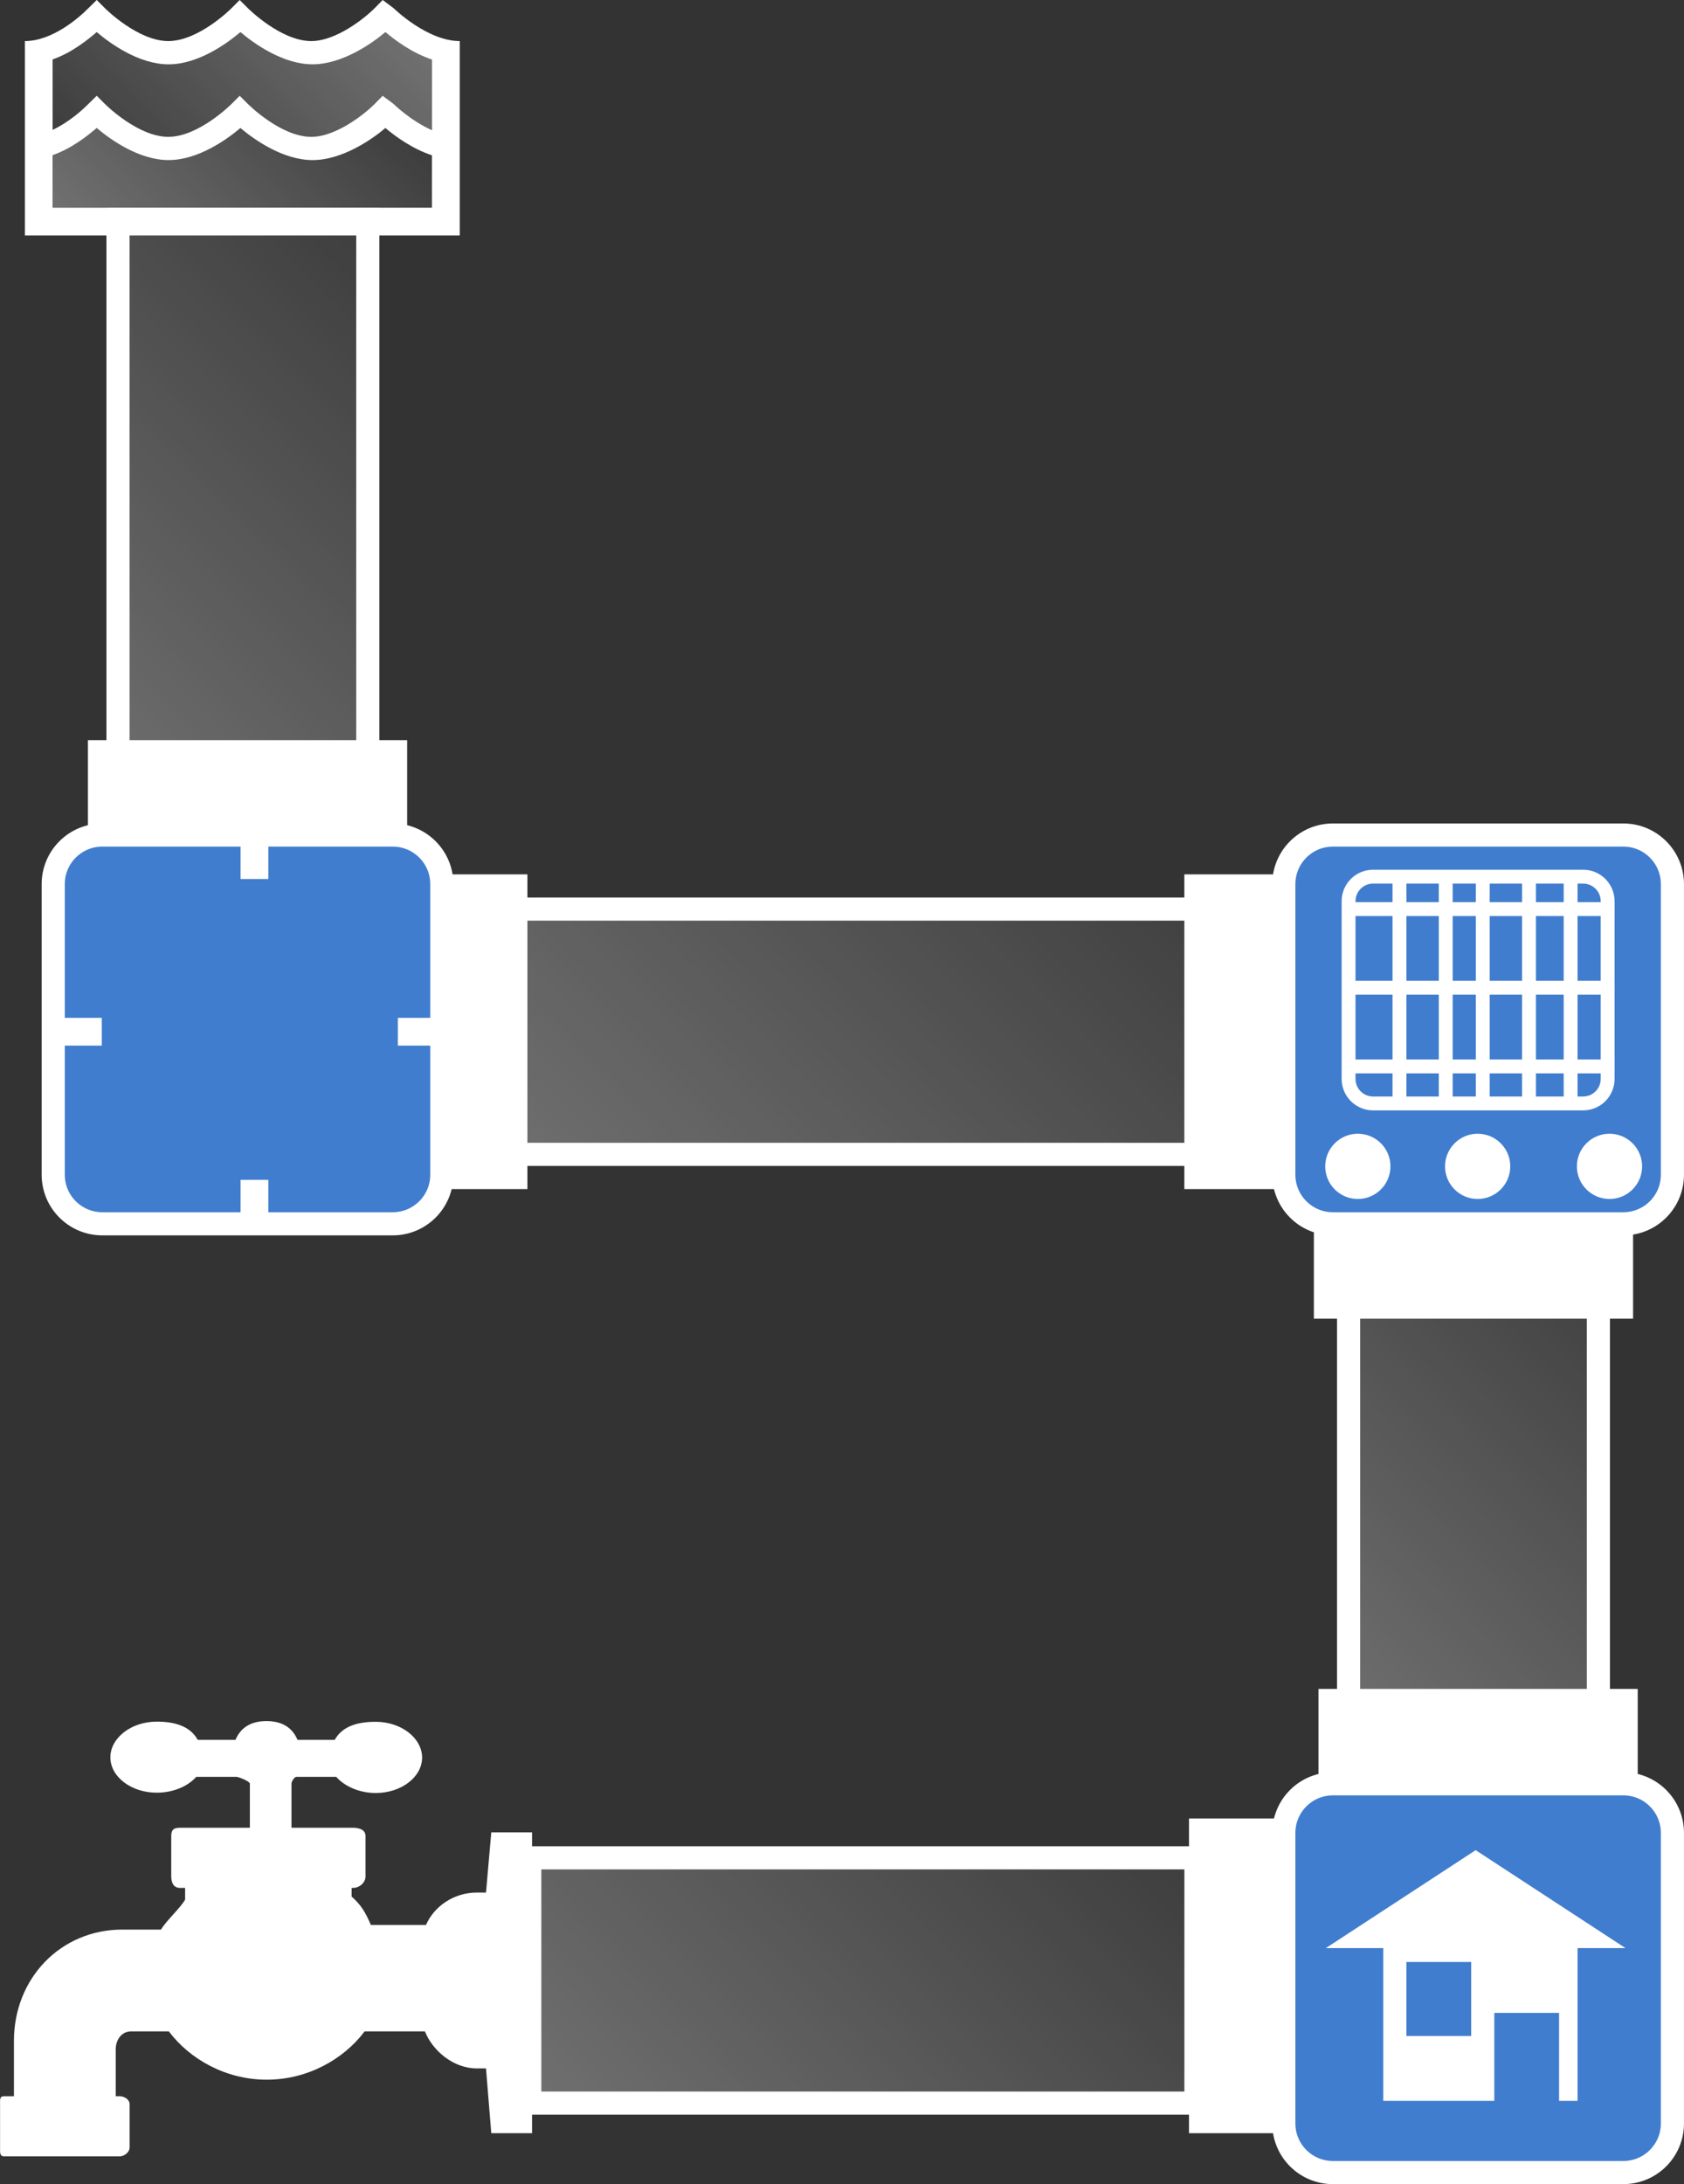 <svg width="364.01" xmlns="http://www.w3.org/2000/svg" height="471.93" viewBox="17 0 364.005 471.925" xmlns:xlink="http://www.w3.org/1999/xlink" enable-background="new 17 0 386 501"><rect x="17" y="0" width="364.005" height="471.925" fill="#333333" stroke="none"/><defs><linearGradient id="4" y1="44.772" x1="45.09" y2="-3.823" gradientUnits="userSpaceOnUse" x2="93.69"><stop stop-color="#fff" stop-opacity=".05"/><stop offset="1" stop-color="#fff" stop-opacity=".3"/></linearGradient><linearGradient id="5" y1="62.53" x1="46.05" y2="15.882" gradientUnits="userSpaceOnUse" x2="92.7" xlink:href="#0"/><linearGradient id="3" y1="377.52" x1="308.75" y2="294.52" gradientUnits="userSpaceOnUse" x2="391.75" xlink:href="#0"/><linearGradient id="1" y1="174.77" x1="38" y2="82.27" gradientUnits="userSpaceOnUse" x2="130.5" xlink:href="#0"/><linearGradient id="0" y1="477.17" x1="154.26" y2="378.68" gradientUnits="userSpaceOnUse" x2="252.76"><stop stop-color="#fff" stop-opacity=".3"/><stop offset="1" stop-color="#fff" stop-opacity=".05"/></linearGradient><linearGradient id="2" y1="294.02" x1="164.25" y2="183.02" gradientUnits="userSpaceOnUse" x2="275.25" xlink:href="#0"/></defs><path fill="url(#4)" d="m110.39 12.878v15.24c-4.6-2.05-8.24-5.59-8.28-5.64l-2.38-1.8-1.77 1.8c-1.95 1.97-8.2 7.09-13.68 7.09-6.58 0-13.61-7.02-13.68-7.09l-1.77-1.79-1.78 1.79c-.07.07-7.11 7.09-13.68 7.09-6.58 0-13.62-7.02-13.69-7.09l-1.78-1.8-1.79 1.8c-1.27 1.29-4.18 3.92-7.72 5.59v-15.23c4.18-1.48 7.5-4.16 9.53-5.89 2.93 2.49 9.14 6.96 15.53 6.96 6.38 0 12.6-4.47 15.52-6.96 2.93 2.49 9.22 6.96 15.61 6.96 6.38 0 12.83-4.47 15.75-6.96 2.05 1.739 5.67 4.459 10.06 5.93"/><path fill="url(#5)" d="m110.39 33.568v11.3h-82v-11.34c4.18-1.48 7.5-4.15 9.53-5.88 2.93 2.49 9.14 6.95 15.53 6.95 6.38 0 12.6-4.46 15.52-6.95 2.93 2.49 9.22 6.95 15.61 6.95 6.38 0 12.83-4.46 15.75-6.95 2.05 1.74 5.67 4.45 10.06 5.92"/><g fill="#fff"><path d="m35.656 15.594l-1.813 1.781c-1.95 1.97-7.719 7.094-13.719 7.094v2 3.03 15.656 5.03 16.281h94v-16.281-5.03-15.656-3.03-2c-7 0-14.221-7.02-14.281-7.094l-2.375-1.781-1.75 1.781c-1.95 1.97-8.207 7.094-13.688 7.094-6.58 0-13.617-7.02-13.688-7.094l-1.781-1.781-1.781 1.781c-.07.08-7.086 7.094-13.656 7.094-6.58 0-13.617-7.02-13.688-7.094l-1.781-1.781m0 6.938c2.93 2.49 9.141 6.969 15.531 6.969 6.38 0 12.611-4.479 15.531-6.969 2.93 2.49 9.204 6.969 15.594 6.969 6.38 0 12.83-4.479 15.75-6.969 2.05 1.74 5.672 4.468 10.06 5.938v15.25c.95.425 1.961.775 2.969 1.031-1.01-.256-2.02-.606-2.969-1.031-4.6-2.049-8.241-5.606-8.281-5.656l-2.375-1.781-1.75 1.781c-1.95 1.97-8.207 7.094-13.688 7.094-6.58 0-13.617-7.02-13.688-7.094l-1.781-1.781-1.781 1.781c-.07.07-7.086 7.094-13.656 7.094-6.58 0-13.617-7.02-13.688-7.094l-1.781-1.781-1.813 1.781c-1.27 1.29-4.179 3.924-7.719 5.594v-15.219c4.18-1.48 7.501-4.176 9.531-5.906m0 20.719c2.93 2.49 9.141 6.938 15.531 6.938 6.38 0 12.611-4.447 15.531-6.938 2.93 2.49 9.204 6.938 15.594 6.938 6.38 0 12.83-4.447 15.75-6.938 2.05 1.74 5.672 4.436 10.06 5.906v11.313h-82v-11.344c4.18-1.48 7.501-4.145 9.531-5.875" transform="translate(2.252-15.594)"/></g><g transform="translate(-14.748-15.594)"><g stroke="#fff" stroke-width="5" stroke-miterlimit="10"><path fill="url(#1)" d="m57.25 63.02h54v131h-54z"/><path fill="url(#2)" d="m135.25 212.02h169v53h-169z"/><path fill="url(#3)" d="m323.25 280.02h54v112h-54z"/></g><g fill="#fff"><path d="m50.753 175.52h69v20h-69z"/><path d="m315.75 280.52h69v20h-69z"/><path d="m316.75 380.52h69v20h-69z"/><path d="m125.75 204.52h20v68h-20z"/><path d="m287.75 204.52h21v68h-21z"/></g></g><path fill="url(#0)" stroke="#fff" stroke-width="5" d="m131.51 401.42h144v53h-144z" stroke-miterlimit="10"/><path fill="#fff" d="m274.01 392.92h21v68h-21z"/><g fill="#407dce"><path d="m37.856 181.7h64.69a8.484 8.484 0 0 1 8.484 8.484v64.69a8.484 8.484 0 0 1 -8.484 8.484h-64.69a8.484 8.484 0 0 1 -8.484 -8.484v-64.69a8.484 8.484 0 0 1 8.484 -8.484"/><path d="m304.747,181.35h64.69a8.484,8.484 0 0,1 8.484,8.484v64.69a8.484,8.484 0 0,1 -8.484,8.484h-64.69a8.484,8.484 0 0,1 -8.484-8.484v-64.69a8.484,8.484 0 0,1 8.484-8.484"/><path d="m304.04,387.086h64.69a8.484,8.484 0 0,1 8.484,8.484v64.69a8.484,8.484 0 0,1 -8.484,8.484h-64.69a8.484,8.484 0 0,1 -8.484-8.484v-64.69a8.484,8.484 0 0,1 8.484-8.484"/></g><g transform="translate(-12.748-15.594)"><g fill="none" stroke="#fff" stroke-miterlimit="10"><g stroke-width="5"><path d="m125.25 269.41c0 5.861-4.751 10.611-10.611 10.611h-62.778c-5.861 0-10.611-4.751-10.611-10.611v-62.778c0-5.861 4.751-10.611 10.611-10.611h62.777c5.861 0 10.611 4.751 10.611 10.611v62.777z"/><path d="m391.25 474.41c0 5.861-4.751 10.611-10.611 10.611h-62.777c-5.861 0-10.611-4.751-10.611-10.611v-62.778c0-5.861 4.751-10.611 10.611-10.611h62.777c5.861 0 10.611 4.751 10.611 10.611v62.778z"/><path d="m391.25 269.41c0 5.861-4.751 10.611-10.611 10.611h-62.777c-5.861 0-10.611-4.751-10.611-10.611v-62.778c0-5.861 4.751-10.611 10.611-10.611h62.777c5.861 0 10.611 4.751 10.611 10.611v62.778z"/></g><g stroke-width="3"><path d="m377.25 248.71c0 2.93-2.375 5.306-5.306 5.306h-45.39c-2.93 0-5.306-2.375-5.306-5.306v-38.39c0-2.93 2.375-5.306 5.306-5.306h45.39c2.93 0 5.306 2.375 5.306 5.306v38.39z"/><path d="m332.25 205.52v48"/><path d="m342.25 205.52v48"/><path d="m350.25 205.52v48"/><path d="m360.25 205.52v48"/><path d="m369.25 205.52v48"/><path d="m378.75 212.02h-56.19"/><path d="m378.75 229.02h-56.46"/><path d="m378.75 246.02h-56.19"/></g></g><g fill="#fff"><circle cx="323.25" cy="267.61" r="7.05"/><circle cx="349.15" cy="267.61" r="7.05"/><circle cx="377.65" cy="267.61" r="7.05"/><path d="m81.75 196.52h6v9h-6z"/><path d="m81.75 270.52h6v10h-6z"/><path d="m115.75 235.52h9v6h-9z"/><path d="m41.753 235.52h10v6h-10z"/><path d="m348.72 415.36l-32.38 21.16h12.41v33h24v-19h14v19h4v-33h10.351l-32.381-21.16m-.97 40.16h-14v-16h14v16"/><path d="m135.94 411.52l-1.139 13h-1.976c-4.995 0-9.259 3-10.997 7h-11.909c-1.314-3-2.166-4.342-4.166-6.134v-1.866h.283c1.376 0 2.717-1.107 2.717-2.483v-8.722c0-1.376-1.341-1.795-2.717-1.795h-13.282v-9.532c0-.506.654-1.468 1.056-1.468h8.615c1.761 2 4.923 3.49 8.543 3.49 5.534 0 10.02-3.465 10.02-7.651 0-4.186-4.486-7.734-10.02-7.734-3.848 0-7.184.895-8.863 3.895h-8.05c-1.27-3-3.794-4.049-6.704-4.049-2.91 0-5.434 1.049-6.704 4.049h-8.158c-1.679-3-5.02-3.931-8.863-3.931-5.534 0-10.02 3.531-10.02 7.717 0 4.186 4.486 7.636 10.02 7.636 3.62 0 6.782-1.422 8.543-3.422h8.719c.403 0 2.869.963 2.869 1.468v9.532h-15.09c-1.376 0-1.905.419-1.905 1.795v8.722c0 1.376.529 2.483 1.905 2.483h1.095v2.518c-1 1.809-4.02 4.482-5.215 6.482h-8.34c-13.418 0-23.445 10.608-23.445 24.03v11.974h-2.096c-1.032 0-.904.699-.904 1.732v9.345c0 1.032-.129 1.924.904 1.924h24.919c1.032 0 2.178-.892 2.178-1.924v-9.345c0-1.032-1.145-1.732-2.178-1.732h-.823v-10.11c0-2.064 1.25-3.895 3.314-3.895h8.167c4.515 6 12.305 10.435 21.16 10.435 8.859 0 16.649-4.435 21.16-10.435h3.624 9.412c1.566 4 5.995 8 11.224 8h1.976l1.139 14h8.816v-65h-8.814"/></g></g></svg>